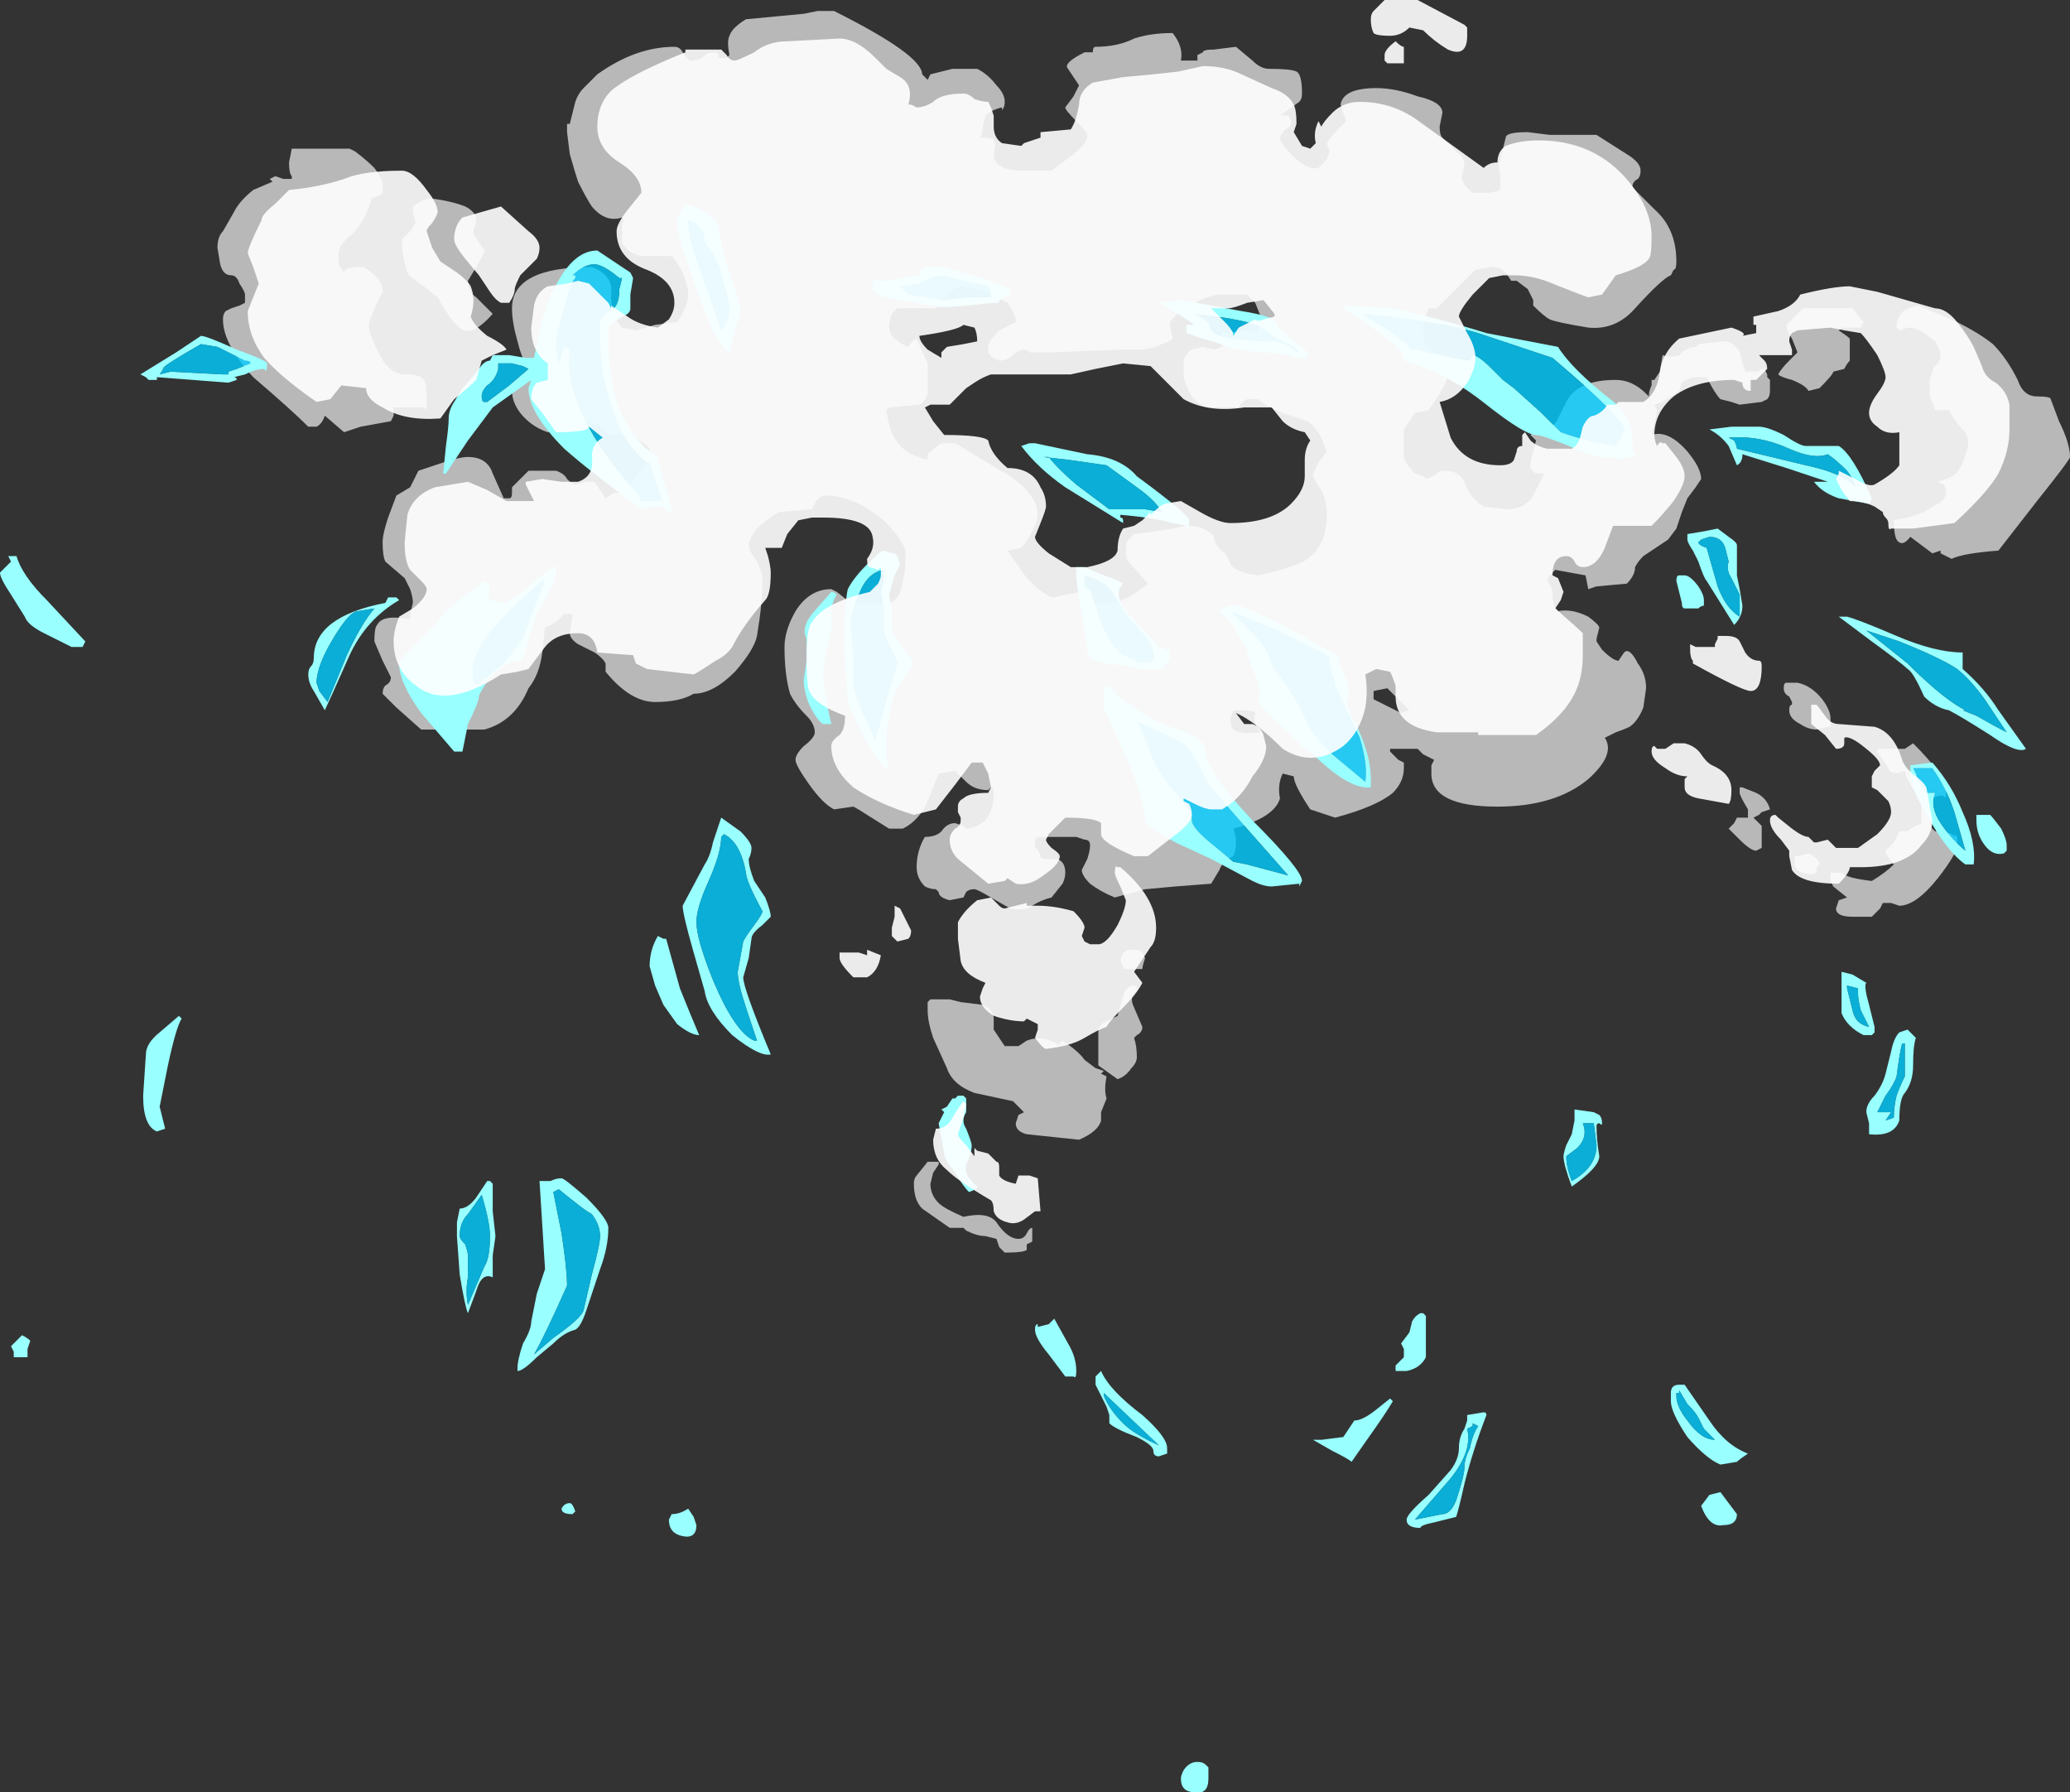 <?xml version="1.0" encoding="UTF-8" standalone="no"?>
<svg xmlns:ffdec="https://www.free-decompiler.com/flash" xmlns:xlink="http://www.w3.org/1999/xlink" ffdec:objectType="shape" height="32.55px" width="37.6px" xmlns="http://www.w3.org/2000/svg">
  <rect width="100%" height="100%" fill="#333333" stroke="none"/>
  <g transform="matrix(1.0, 0.0, 0.0, 1.0, 19.8, 5.95)">
    <path d="M-2.85 15.35 L-2.9 15.55 Q-2.9 15.75 -2.75 15.9 -2.65 16.0 -2.3 16.15 -1.85 16.05 -1.7 16.25 -1.5 16.55 -1.3 16.55 -1.2 16.55 -1.15 16.45 -1.1 16.35 -1.05 16.35 L-1.05 16.6 -1.15 16.65 -1.15 16.75 Q-1.2 16.8 -1.55 16.8 L-1.65 16.7 -1.7 16.55 -1.9 16.5 Q-2.05 16.5 -2.25 16.4 L-2.3 16.35 -2.55 16.35 -3.05 16.0 Q-3.2 15.85 -3.2 15.55 -3.2 15.45 -3.15 15.4 L-2.95 15.15 -2.75 15.15 -2.75 15.2 -2.85 15.35 M-12.25 -1.9 L-12.3 -2.1 -12.3 -2.2 -12.15 -2.3 -12.0 -2.35 Q-11.6 -2.3 -11.35 -2.2 -11.15 -2.1 -11.15 -1.95 -11.15 -1.85 -11.2 -1.8 L-11.2 -1.7 -11.0 -1.4 Q-11.0 -1.35 -11.15 -1.1 L-11.3 -0.85 Q-11.3 -0.65 -11.15 -0.55 L-10.85 -0.25 Q-11.25 0.2 -11.45 0.0 -11.6 -0.1 -11.85 -0.55 L-12.1 -0.75 Q-12.4 -0.95 -12.4 -1.0 -12.5 -1.3 -12.5 -1.6 L-12.35 -1.75 -12.25 -1.9 M-14.85 -2.65 L-14.9 -2.7 -14.8 -2.75 -14.65 -2.7 -14.5 -2.7 -14.5 -2.75 Q-14.55 -2.8 -14.55 -3.0 L-14.5 -3.25 -13.45 -3.25 -13.35 -3.2 Q-13.15 -3.05 -13.0 -2.9 -12.85 -2.7 -12.85 -2.6 L-12.85 -2.45 -12.9 -2.4 -13.05 -2.35 Q-13.15 -1.95 -13.4 -1.7 -13.65 -1.5 -13.65 -1.35 L-13.65 -1.15 -13.55 -1.0 Q-13.55 -1.1 -13.2 -1.1 -12.85 -0.9 -12.85 -0.65 -13.1 -0.15 -13.1 -0.05 -13.1 0.1 -12.95 0.4 -12.75 0.85 -12.45 0.85 -12.15 0.85 -12.1 0.95 -12.05 1.0 -12.05 1.35 -12.05 1.55 -12.1 1.45 L-12.65 1.45 -12.65 1.6 -12.7 1.7 -13.25 1.8 -13.55 1.9 -13.9 1.6 Q-13.95 1.75 -14.05 1.8 L-14.2 1.8 Q-14.5 1.5 -15.2 0.9 -15.75 0.3 -15.75 -0.15 -15.75 -0.25 -15.7 -0.3 L-15.6 -0.35 -15.45 -0.4 -15.35 -0.45 -15.35 -0.6 Q-15.35 -0.65 -15.45 -0.8 -15.5 -0.95 -15.6 -0.95 -15.75 -0.95 -15.8 -1.15 L-15.85 -1.45 Q-15.85 -1.65 -15.75 -1.75 L-15.55 -2.1 Q-15.45 -2.3 -15.2 -2.5 L-14.85 -2.65 M0.1 13.45 L0.25 13.5 0.2 13.55 0.3 13.6 Q0.25 13.85 0.3 14.0 L0.2 14.25 0.2 14.4 Q0.15 14.6 -0.2 14.75 L-1.15 14.65 Q-1.35 14.6 -1.35 14.45 L-1.3 14.3 -1.2 14.25 -1.4 14.05 -2.1 13.9 Q-2.5 13.75 -2.6 13.45 L-2.85 12.9 Q-2.95 12.6 -2.95 12.4 L-2.95 12.25 -2.9 12.2 -2.55 12.2 -2.35 12.25 -1.95 12.3 -1.85 12.35 Q-1.75 12.45 -1.75 12.55 L-1.75 12.75 -1.55 13.05 -1.3 13.05 -1.15 12.95 Q-0.9 12.85 -0.6 13.0 L-0.6 13.05 -0.5 12.95 Q-0.2 13.15 -0.1 13.3 L0.1 13.45 M0.85 12.05 Q0.7 12.15 0.8 12.35 L0.95 12.7 Q0.95 12.8 0.85 12.85 L0.8 12.9 Q0.85 13.05 0.85 13.25 0.85 13.35 0.75 13.45 0.65 13.6 0.5 13.65 L0.15 13.4 Q0.15 13.35 0.15 13.05 L0.15 12.8 Q0.15 12.65 0.3 12.6 L0.5 12.5 0.6 12.15 Q0.65 11.95 0.8 11.95 0.85 11.95 0.85 12.05 M0.8 11.3 Q0.9 11.3 0.95 11.35 L1.0 11.45 Q0.95 11.6 0.95 11.65 L0.6 11.65 0.6 11.6 0.55 11.5 0.6 11.35 0.65 11.35 Q0.6 11.3 0.8 11.3 M5.6 6.75 L5.4 6.55 5.15 6.6 5.15 6.75 5.65 7.0 5.8 6.95 5.6 6.75 M2.6 6.95 L2.55 7.1 Q2.55 7.25 2.6 7.3 2.75 7.4 3.1 7.35 2.95 7.2 3.0 7.0 3.0 6.95 2.75 6.95 L2.6 6.95 M12.8 9.6 L12.85 9.6 13.05 9.55 Q13.25 9.65 13.25 9.75 L13.2 9.8 13.2 9.9 Q13.1 9.95 12.95 9.9 12.8 9.85 12.8 9.75 L12.8 9.6 M12.35 8.75 L12.2 8.8 12.15 8.85 12.05 8.9 12.2 9.05 12.2 9.45 12.1 9.5 Q12.0 9.5 11.8 9.3 L11.6 9.1 11.7 9.0 11.75 8.9 11.95 8.9 Q11.95 8.8 11.95 8.75 11.8 8.5 11.8 8.45 L11.8 8.35 11.85 8.35 12.1 8.45 Q12.3 8.55 12.35 8.75 M14.6 7.65 L14.8 7.65 14.95 7.55 Q15.55 8.15 15.55 8.4 15.55 8.6 15.5 8.5 15.3 8.5 15.3 8.6 15.25 8.65 15.25 8.8 15.25 9.05 15.3 9.1 L15.35 9.15 Q15.55 9.15 15.65 9.2 L15.7 9.25 15.7 9.2 15.75 9.25 15.75 9.4 Q15.75 9.55 15.4 10.0 15.0 10.5 14.7 10.5 L14.55 10.45 14.4 10.45 14.35 10.55 14.2 10.7 13.85 10.7 Q13.55 10.7 13.55 10.55 L13.6 10.4 13.75 10.35 13.5 10.15 13.45 10.05 13.45 9.9 13.65 9.9 Q13.75 10.0 14.2 10.05 14.45 9.9 14.6 9.75 L14.45 9.55 14.45 9.5 14.6 9.35 14.7 9.15 14.85 9.15 14.9 9.1 15.1 9.0 15.1 8.6 14.9 8.3 Q14.8 8.1 14.8 8.05 14.55 8.15 14.5 8.0 L14.3 7.7 14.3 7.65 14.6 7.65 M12.85 6.45 Q13.1 6.5 13.3 6.75 13.45 6.95 13.45 7.1 L13.45 7.25 13.4 7.25 13.2 7.3 Q13.05 7.3 12.9 7.2 12.7 7.1 12.7 6.95 12.7 6.85 12.75 6.85 L12.75 6.8 12.7 6.7 Q12.6 6.65 12.6 6.55 12.6 6.45 12.65 6.45 L12.85 6.45 M12.95 -0.35 L13.85 -0.35 14.05 -0.1 14.0 0.0 13.65 0.0 13.6 0.05 Q13.75 0.15 13.8 0.2 L13.8 0.6 Q13.75 0.65 13.7 0.75 L13.5 0.8 Q13.5 0.85 13.25 1.1 L13.05 1.15 Q13.0 1.05 12.75 0.95 12.55 0.9 12.5 0.85 12.55 0.75 12.7 0.6 L12.85 0.45 12.75 0.2 Q12.65 0.05 12.65 -0.05 L12.95 -0.35 M15.05 -0.4 L15.75 -0.1 Q16.15 0.1 16.4 0.3 16.65 0.55 16.85 0.95 16.95 1.25 17.2 1.25 17.45 1.25 17.45 1.3 L17.6 1.7 Q17.8 2.1 17.8 2.35 17.8 2.4 17.2 3.15 L16.5 4.05 Q15.85 4.1 15.65 4.2 L15.45 4.1 15.45 4.05 15.3 4.1 14.9 3.8 Q14.75 4.0 14.65 3.85 14.6 3.75 14.6 3.5 L14.85 3.45 15.15 3.35 15.4 3.2 Q15.55 3.1 15.55 3.0 15.55 2.9 15.5 2.85 L15.4 2.8 15.55 2.75 Q15.75 2.7 15.85 2.45 15.95 2.2 15.95 2.1 15.95 1.95 15.85 1.85 15.7 1.7 15.6 1.5 L15.35 1.5 15.3 1.35 Q15.25 1.3 15.25 1.15 L15.25 0.95 15.3 0.8 Q15.3 0.75 15.35 0.7 15.45 0.6 15.45 0.5 15.45 0.4 15.35 0.25 L15.15 0.1 Q15.0 0.0 14.85 0.0 L14.7 0.05 14.65 0.0 Q14.65 -0.15 14.7 -0.2 14.75 -0.35 15.05 -0.4 M2.0 -0.5 L1.65 -0.3 Q1.45 -0.15 1.45 -0.05 L1.5 0.2 Q1.45 0.25 1.3 0.3 L1.2 0.35 0.95 0.4 0.55 0.4 -0.7 0.45 -1.1 0.45 Q-1.15 0.4 -1.2 0.4 -1.3 0.4 -1.4 0.5 -1.5 0.6 -1.65 0.6 -1.8 0.55 -1.85 0.45 L-1.85 0.35 Q-1.85 0.25 -1.65 0.05 L-1.35 -0.1 Q-1.35 -0.25 -1.5 -0.45 L-1.9 -0.65 -2.3 -0.75 Q-2.45 -0.75 -2.65 -0.55 L-2.8 -0.35 -3.5 -0.35 -3.6 -0.25 Q-3.65 -0.1 -3.65 0.0 -3.65 0.05 -3.6 0.15 -3.45 0.3 -3.3 0.35 -3.25 0.25 -3.15 0.2 L-2.95 0.65 Q-2.95 0.75 -2.95 0.95 L-2.95 1.2 Q-3.0 1.35 -3.1 1.4 L-3.65 1.45 -3.7 1.5 Q-3.65 1.85 -3.55 2.0 -3.4 2.3 -2.95 2.4 L-2.95 2.3 -2.9 2.25 -2.7 2.1 -2.45 2.1 -1.45 2.7 Q-0.95 3.05 -0.95 3.4 -0.95 3.5 -1.05 3.7 -1.15 3.9 -1.25 4.0 L-1.5 4.05 -1.15 4.55 Q-0.8 4.9 -0.65 4.9 L-0.45 4.85 -0.15 4.8 Q0.05 5.1 0.4 5.0 0.7 4.95 1.05 4.65 L0.7 4.25 Q0.65 4.2 0.65 4.05 0.65 3.9 0.7 3.85 L0.8 3.75 1.2 3.7 1.5 3.65 Q1.7 3.6 1.8 3.6 1.95 3.6 2.05 3.65 2.25 3.75 2.25 3.8 2.25 3.95 2.45 4.1 2.5 4.15 2.55 4.3 2.65 4.45 3.05 4.5 3.75 4.35 3.95 4.2 4.3 3.95 4.3 3.4 4.3 3.15 4.2 2.95 4.05 2.75 4.05 2.65 L4.15 2.45 4.3 2.25 4.2 2.0 Q4.1 1.8 3.95 1.7 L3.5 1.55 Q3.15 1.4 3.05 1.3 L2.85 1.3 Q2.75 1.35 2.7 1.45 L2.2 1.45 Q2.0 1.45 1.85 1.25 1.7 1.0 1.7 0.85 L1.7 0.6 Q1.75 0.45 1.85 0.4 L2.05 0.35 2.25 0.4 2.4 0.35 2.4 0.1 2.85 0.05 3.05 0.1 3.05 0.0 3.1 -0.2 3.0 -0.45 2.85 -0.6 2.35 -0.6 Q2.25 -0.6 2.0 -0.5 M3.65 -3.7 Q3.65 -3.65 3.55 -3.6 3.45 -3.5 3.45 -3.45 3.45 -3.35 3.65 -3.15 3.95 -2.85 4.15 -2.9 L4.3 -3.05 4.35 -3.2 4.3 -3.35 Q4.35 -3.45 4.65 -3.75 L4.55 -4.05 Q4.6 -4.35 5.2 -4.35 5.55 -4.35 5.95 -4.2 6.4 -4.1 6.4 -3.9 L6.35 -3.65 Q6.35 -3.5 6.4 -3.45 L6.65 -3.2 Q6.8 -3.1 6.8 -2.95 L6.75 -2.75 Q6.75 -2.6 6.95 -2.45 L7.25 -2.45 Q7.3 -2.45 7.45 -2.5 L7.45 -2.8 Q7.4 -2.95 7.45 -3.05 L7.55 -3.45 Q7.55 -3.55 7.95 -3.55 L8.35 -3.5 9.2 -3.5 9.75 -3.15 Q10.0 -3.0 10.0 -2.85 10.0 -2.75 9.95 -2.7 9.85 -2.65 9.85 -2.55 L10.25 -2.15 Q10.65 -1.8 10.65 -1.2 10.65 -1.05 10.6 -1.05 L10.55 -0.95 Q10.4 -0.9 9.9 -0.35 9.55 0.05 9.05 0.0 8.45 -0.1 8.35 -0.15 8.25 -0.2 8.05 -0.4 L8.05 -0.5 7.95 -0.7 7.75 -0.85 7.65 -0.85 7.55 -1.0 Q7.45 -1.1 7.3 -1.1 L7.0 -1.05 6.3 -0.35 6.15 -0.35 Q6.05 -0.15 6.05 0.2 6.05 0.3 6.3 0.5 6.5 0.7 6.5 0.85 6.5 0.95 6.35 1.2 L6.15 1.5 5.9 1.55 5.7 1.85 Q5.7 1.9 5.7 2.15 L5.7 2.35 Q5.75 2.5 5.9 2.65 6.1 2.7 6.1 2.75 6.25 2.7 6.3 2.65 6.35 2.6 6.45 2.6 6.7 2.6 6.8 2.8 6.9 3.1 7.15 3.25 L7.55 3.3 Q7.9 3.3 8.05 3.05 L8.25 2.65 8.1 2.65 Q8.0 2.6 8.0 2.5 8.0 2.4 8.05 2.25 L8.1 2.05 8.0 1.95 Q8.05 1.9 8.2 1.85 8.45 1.8 8.5 1.65 L8.65 1.35 Q8.85 0.95 9.55 0.95 9.85 0.95 10.1 1.2 L10.15 1.25 Q10.15 1.15 10.2 1.05 L10.2 0.95 10.25 0.95 10.35 0.8 10.4 0.5 Q10.55 0.55 10.7 0.5 10.85 0.35 11.0 0.35 L11.05 0.3 11.5 0.25 Q11.7 0.25 11.8 0.45 L11.9 0.8 12.15 0.8 Q12.15 0.75 12.25 0.75 L12.3 0.85 12.3 0.9 12.35 0.95 12.35 1.15 Q12.35 1.25 12.3 1.3 L12.2 1.35 11.8 1.4 11.65 1.35 11.45 1.3 Q11.35 1.2 11.2 0.9 L10.95 0.9 Q10.8 0.95 10.75 1.0 L10.7 1.15 10.4 1.35 10.25 1.4 10.3 1.5 10.25 1.75 10.2 1.95 Q10.5 1.85 10.85 2.25 11.1 2.55 11.1 2.75 L11.0 2.9 10.85 3.1 10.75 3.35 10.65 3.65 10.5 3.85 10.05 4.15 Q9.95 4.25 9.9 4.35 9.9 4.5 9.75 4.65 L9.2 4.7 9.05 4.75 9.0 4.5 8.45 4.4 8.35 4.5 8.3 4.6 Q8.4 4.7 8.4 4.85 8.4 5.05 8.5 5.15 8.75 5.1 9.05 5.25 9.25 5.4 9.25 5.45 L9.2 5.65 9.2 5.7 9.3 5.85 Q9.5 6.05 9.6 6.05 L9.7 5.9 Q9.8 5.8 9.95 6.1 10.1 6.3 10.1 6.55 L10.05 6.9 Q9.95 7.15 9.8 7.25 9.7 7.3 9.55 7.35 L9.35 7.45 Q9.55 7.75 9.05 8.2 8.45 8.7 7.4 8.7 6.2 8.7 6.2 8.1 L6.2 7.95 6.25 7.85 6.05 7.75 5.95 7.65 5.45 7.65 5.45 7.7 5.6 7.85 5.7 7.9 5.7 8.0 Q5.7 8.25 5.5 8.45 5.2 8.7 4.45 8.9 L4.0 8.75 Q3.7 8.3 3.7 8.15 L3.5 8.1 Q3.4 8.3 3.45 8.55 3.35 8.9 2.6 9.1 2.65 9.2 2.65 9.35 2.65 9.5 2.6 9.6 2.4 9.7 2.35 9.85 L2.2 10.1 1.55 10.15 1.0 10.2 0.45 10.35 Q0.2 10.25 0.0 10.1 -0.15 9.95 -0.15 9.85 L-0.05 9.65 Q0.0 9.5 0.0 9.4 0.0 9.3 -0.1 9.3 L-0.25 9.25 -0.95 9.25 -1.0 9.3 -1.0 9.45 Q-0.95 9.45 -0.9 9.6 -0.9 9.65 -0.8 9.65 L-0.6 9.65 Q-0.45 9.7 -0.45 9.9 -0.45 10.0 -0.5 10.1 L-0.7 10.35 Q-0.9 10.4 -1.05 10.5 -1.15 10.6 -1.45 10.55 L-1.8 10.35 Q-2.05 10.2 -2.1 10.2 -2.2 10.2 -2.25 10.25 L-2.3 10.35 -2.55 10.4 Q-2.75 10.35 -2.75 10.25 L-2.8 10.2 Q-2.9 10.2 -3.0 10.15 -3.15 10.0 -3.15 9.8 -3.15 9.5 -3.0 9.25 -2.8 9.25 -2.7 9.15 -2.6 9.0 -2.45 9.0 L-2.3 9.05 -2.25 9.1 Q-1.75 9.05 -1.75 8.45 -1.75 8.35 -1.8 8.35 L-1.85 8.4 Q-2.1 8.4 -2.25 8.25 L-2.45 8.05 -2.75 8.1 -2.95 8.6 Q-3.1 8.95 -3.4 9.1 L-3.65 9.1 -4.05 8.85 Q-4.2 8.75 -4.3 8.7 L-4.65 8.75 Q-4.85 8.65 -5.1 8.3 -5.35 7.95 -5.35 7.85 -5.35 7.75 -5.2 7.6 -5.0 7.45 -5.0 7.35 -5.0 7.2 -5.15 7.05 -5.35 6.85 -5.45 6.65 -5.55 6.3 -5.55 5.8 -5.55 5.5 -5.35 5.15 -5.1 4.75 -4.7 4.75 L-4.6 4.8 -4.35 5.0 -3.65 5.0 Q-3.45 4.95 -3.4 4.6 -3.35 4.4 -3.35 4.1 -3.35 3.9 -3.75 3.5 -4.3 3.05 -4.8 3.05 -4.95 3.05 -5.05 3.3 L-5.65 3.35 Q-5.9 3.5 -6.05 3.65 -6.2 3.85 -6.2 3.95 -6.2 4.05 -6.05 4.25 -5.95 4.45 -5.95 4.6 -5.95 5.0 -6.05 5.6 -6.1 5.85 -6.45 6.25 -6.85 6.65 -7.2 6.65 -7.45 6.8 -7.9 6.8 -8.35 6.8 -8.8 6.25 L-8.8 6.1 Q-8.85 6.0 -9.0 5.9 L-9.3 5.75 Q-9.45 5.65 -9.45 5.55 L-9.4 5.2 -9.55 5.2 -9.7 5.35 -9.9 5.45 -9.95 5.9 Q-10.0 6.3 -10.2 6.55 -10.45 7.15 -11.0 7.3 L-12.15 7.3 -12.6 6.9 -12.85 6.65 Q-12.85 6.55 -12.8 6.5 -12.7 6.45 -12.7 6.35 L-12.85 6.05 -13.0 5.7 Q-13.0 5.45 -12.95 5.4 -12.85 5.2 -12.35 5.3 L-12.35 5.2 -12.3 5.0 Q-12.3 4.9 -12.35 4.75 L-12.45 4.55 -12.8 4.25 Q-12.85 4.15 -12.85 3.9 -12.85 3.75 -12.75 3.45 L-12.6 3.05 -12.35 2.9 -12.2 2.6 -11.75 2.45 Q-11.45 2.35 -11.3 2.35 -10.95 2.35 -10.85 2.65 L-10.65 3.1 -10.55 3.1 Q-10.5 3.1 -10.5 3.0 L-10.5 2.9 Q-10.4 2.8 -10.2 2.6 L-9.7 2.6 Q-9.55 2.65 -9.5 2.75 -9.4 2.85 -9.35 2.85 L-9.15 2.8 -9.0 2.8 -8.8 3.1 -8.65 3.0 -8.5 3.0 -8.2 2.65 Q-8.0 2.4 -8.0 2.25 -8.0 2.15 -8.2 2.05 -8.4 1.9 -8.75 1.95 -8.9 1.7 -9.2 1.7 L-9.45 1.8 -9.85 1.9 Q-10.15 1.8 -10.35 1.55 -10.5 1.35 -10.5 1.15 -10.5 1.05 -10.45 1.0 L-10.35 0.9 -10.15 0.85 -10.15 0.8 Q-10.3 0.65 -10.4 0.25 -10.5 -0.1 -10.5 -0.35 -10.5 -1.1 -9.05 -1.1 -8.65 -0.95 -8.7 -0.6 -8.7 -0.2 -8.5 0.0 L-8.25 0.05 -7.9 -0.05 -7.5 -0.1 Q-7.3 -0.4 -7.3 -0.6 -7.3 -0.75 -7.4 -1.0 -7.5 -1.2 -7.6 -1.3 L-8.15 -1.3 Q-8.4 -1.35 -8.5 -1.55 L-8.5 -1.9 Q-8.45 -1.95 -8.5 -2.0 -8.8 -1.9 -9.05 -2.2 -9.15 -2.35 -9.3 -2.65 -9.35 -2.8 -9.45 -3.15 L-9.5 -3.55 Q-9.5 -3.75 -9.5 -3.7 L-9.45 -3.7 -9.35 -4.1 Q-9.3 -4.25 -9.2 -4.35 L-8.95 -4.6 Q-8.25 -5.1 -7.55 -5.1 -7.45 -5.1 -7.4 -5.0 -7.3 -4.85 -7.25 -4.85 -7.15 -4.85 -7.05 -4.9 -6.95 -5.0 -6.85 -5.0 -6.75 -5.0 -6.75 -4.95 L-6.75 -4.9 -6.6 -4.9 -6.55 -4.95 Q-6.6 -5.2 -6.55 -5.3 -6.5 -5.45 -6.25 -5.6 L-5.2 -5.7 -4.95 -5.75 -4.65 -5.75 Q-3.05 -4.95 -3.05 -4.6 L-2.95 -4.5 -2.9 -4.6 -2.5 -4.7 -2.05 -4.7 Q-1.85 -4.6 -1.7 -4.4 -1.55 -4.25 -1.55 -4.1 -1.55 -4.0 -1.6 -3.95 L-1.6 -4.0 Q-1.8 -3.95 -1.9 -3.85 L-1.95 -3.65 Q-1.95 -3.5 -2.0 -3.45 -1.75 -3.45 -1.75 -3.4 -1.7 -3.35 -1.75 -3.15 -1.75 -2.85 -1.2 -2.85 L-0.7 -2.85 -0.3 -3.15 Q-0.05 -3.35 -0.05 -3.5 -0.05 -3.55 -0.25 -3.75 -0.45 -3.95 -0.45 -4.0 L-0.3 -4.2 -0.2 -4.4 -0.4 -4.7 Q-0.5 -4.8 -0.1 -5.0 L0.05 -5.0 Q0.05 -5.1 0.1 -5.1 0.5 -5.1 0.8 -5.25 1.1 -5.35 1.5 -5.35 1.7 -5.1 1.65 -4.85 L1.95 -4.85 1.95 -4.95 2.05 -5.0 Q2.05 -5.05 2.25 -5.05 L2.65 -5.1 2.95 -4.85 Q3.1 -4.7 3.25 -4.7 3.65 -4.7 3.75 -4.65 3.85 -4.6 3.85 -4.25 3.85 -4.15 3.8 -4.1 L3.45 -3.85 3.6 -3.85 Q3.65 -3.8 3.65 -3.7" fill="#ffffff" fill-opacity="0.651" fill-rule="evenodd" stroke="none"/>
    <path d="M1.85 -0.25 L1.9 -0.25 2.15 -0.1 2.2 0.05 Q2.35 0.25 3.4 0.25 L3.65 0.35 3.75 0.45 3.8 0.45 3.7 0.35 Q3.5 0.25 3.4 0.2 L3.2 0.05 Q2.95 -0.15 1.85 -0.25 M1.65 -0.5 L2.75 -0.3 Q3.4 -0.2 3.4 -0.05 3.4 0.0 3.65 0.2 L3.95 0.45 Q3.95 0.6 3.9 0.55 L3.75 0.55 Q3.55 0.45 3.1 0.45 2.65 0.4 2.5 0.35 2.4 0.3 2.05 0.2 L1.75 0.1 1.75 -0.05 1.9 -0.05 1.6 -0.25 1.25 -0.45 1.65 -0.5 M4.95 -0.25 L5.0 -0.2 Q5.2 -0.1 5.5 0.1 L5.85 0.4 5.95 0.4 6.1 0.45 6.4 0.5 6.6 0.55 6.9 0.6 6.95 0.5 Q7.05 0.5 7.3 0.75 L7.5 0.95 7.7 1.1 8.2 1.55 8.55 1.9 Q8.95 2.05 9.55 2.15 L9.65 2.0 9.7 1.85 Q9.7 1.65 8.4 0.55 L7.2 0.15 Q6.5 -0.1 4.95 -0.25 M12.6 1.95 Q12.9 2.15 13.0 2.15 L13.6 2.15 Q13.85 2.3 14.2 3.1 L14.15 3.2 13.6 3.1 Q13.3 3.0 13.15 2.8 L13.4 2.8 12.65 2.55 11.85 2.3 Q11.85 2.45 11.75 2.5 L11.6 2.15 Q11.45 1.95 11.25 1.85 L11.65 1.8 12.15 1.8 Q12.3 1.8 12.6 1.95 M4.7 -0.4 L5.5 -0.35 Q6.4 -0.15 7.2 0.1 L8.5 0.35 Q8.75 0.75 9.45 1.3 9.85 1.6 9.85 2.05 L9.85 2.2 9.9 2.3 Q9.9 2.35 9.8 2.35 L9.6 2.4 9.6 2.35 Q9.2 2.4 8.7 2.15 8.2 1.95 8.1 1.95 7.9 1.95 7.2 1.4 6.45 0.8 5.7 0.6 5.75 0.45 5.2 0.05 L4.6 -0.35 Q4.6 -0.4 4.7 -0.4 M11.7 2.05 Q11.75 2.15 11.75 2.2 L13.0 2.5 Q13.7 2.65 13.9 2.9 13.9 2.8 13.75 2.6 13.55 2.4 13.4 2.3 13.15 2.4 12.7 2.2 12.15 1.95 11.6 2.0 L11.7 2.05 M13.6 5.25 L13.75 5.25 Q13.95 5.3 14.65 5.6 15.35 5.9 15.85 5.9 L15.85 6.2 Q16.25 6.55 16.5 6.95 L17.0 7.65 Q16.85 7.75 16.35 7.4 15.8 7.05 15.6 6.95 15.35 6.9 15.15 6.7 14.95 6.25 14.85 6.2 14.75 6.1 14.2 5.7 L13.6 5.25 M11.65 4.55 Q11.55 4.4 11.6 4.25 L11.55 4.05 Q11.5 3.8 11.25 3.8 L11.1 3.85 11.05 3.9 Q11.05 3.95 11.2 4.0 L11.4 4.7 Q11.55 5.1 11.8 5.25 L11.8 4.85 11.65 4.55 M11.75 4.2 L11.75 4.5 11.8 4.75 11.85 5.05 Q11.85 5.25 11.7 5.4 L11.2 4.6 Q11.15 4.55 11.05 4.25 L10.95 4.05 Q10.85 3.9 10.85 3.85 L10.85 3.75 11.15 3.7 11.4 3.65 11.6 3.8 Q11.75 3.9 11.75 3.95 L11.75 4.2 M15.75 6.2 Q15.45 6.0 14.7 5.7 L14.1 5.5 14.85 6.1 Q15.5 6.75 15.9 6.95 L15.85 6.95 16.1 7.05 Q16.45 7.25 16.65 7.35 L16.25 6.75 Q16.0 6.4 15.75 6.2 M14.9 8.1 L14.9 7.95 15.3 7.9 Q15.65 8.3 15.85 8.8 16.1 9.35 16.05 9.75 L15.9 9.75 Q15.55 9.5 15.2 8.85 14.9 8.35 14.9 8.1 M16.15 8.85 L16.35 8.85 Q16.4 8.9 16.55 9.1 16.65 9.3 16.65 9.4 L16.65 9.5 16.6 9.55 Q16.4 9.6 16.25 9.4 16.1 9.2 16.1 8.95 L16.1 8.85 16.15 8.85 M15.05 8.25 L15.2 8.45 15.35 8.45 Q15.25 8.7 15.45 9.0 15.65 9.3 15.9 9.5 L15.7 8.8 Q15.55 8.35 15.3 8.0 L14.95 8.0 15.0 8.1 15.05 8.25 M14.1 11.9 Q14.05 11.95 14.15 12.3 L14.25 12.7 14.25 12.8 14.2 12.85 14.05 12.85 Q13.75 12.7 13.65 12.45 13.65 12.3 13.65 11.95 L13.65 11.7 13.85 11.75 14.1 11.9 M14.8 13.0 L14.75 13.0 Q14.7 13.2 14.65 13.6 14.6 13.75 14.45 13.95 L14.3 14.25 14.55 14.25 14.45 14.4 14.6 14.35 Q14.6 14.15 14.65 13.95 14.7 13.8 14.8 13.6 L14.8 13.0 M13.75 11.95 L13.75 12.0 13.85 12.4 Q13.9 12.65 14.15 12.7 L14.0 12.4 Q13.95 12.2 13.95 12.1 L13.95 12.0 13.75 11.95 M0.55 3.4 L0.55 3.45 Q0.6 3.45 0.6 3.5 L0.6 3.55 -0.45 2.9 Q-0.95 2.55 -1.25 2.15 L-1.1 2.1 -1.0 2.1 -0.05 2.3 Q0.55 2.35 0.85 2.7 1.8 3.4 1.8 3.5 1.8 3.7 1.75 3.6 L1.5 3.55 Q1.15 3.45 0.55 3.4 M10.75 5.0 L10.65 4.6 Q10.65 4.5 10.7 4.5 L10.8 4.5 Q10.9 4.5 11.05 4.7 11.15 4.85 11.15 4.95 L11.15 5.05 Q11.1 5.05 11.05 5.1 L10.8 5.1 Q10.75 5.1 10.75 5.0 M14.55 13.15 Q14.6 12.9 14.7 12.8 L14.85 12.75 15.0 12.9 Q14.95 13.05 14.95 13.4 14.95 13.7 14.8 13.9 14.7 14.0 14.7 14.4 14.6 14.7 14.15 14.65 L14.15 14.45 14.1 14.25 Q14.1 14.1 14.25 13.95 14.4 13.75 14.45 13.55 L14.55 13.15 M2.55 5.15 L3.0 5.6 Q3.25 5.85 3.3 6.15 3.75 6.7 3.95 7.2 4.05 7.4 4.4 7.75 L5.0 8.25 Q5.05 7.95 4.9 7.45 L4.5 6.6 4.45 6.5 4.45 6.45 Q4.35 6.15 4.35 6.05 L4.35 6.0 Q4.25 5.9 4.0 5.8 L3.3 5.45 Q2.8 5.25 2.55 5.15 M0.35 3.3 L1.0 3.3 1.3 3.35 Q1.2 3.15 0.85 2.9 L0.3 2.5 -0.4 2.4 -0.85 2.35 -0.75 2.35 Q-0.6 2.55 -0.25 2.85 L0.35 3.3 M0.6 4.65 Q0.4 4.85 0.7 5.2 L1.25 5.8 1.4 5.85 1.45 5.85 1.45 5.95 Q1.45 6.05 1.4 6.1 L1.3 6.2 0.85 6.2 Q0.8 6.15 0.3 6.1 -0.05 6.05 -0.05 5.85 -0.05 5.7 -0.15 5.2 -0.25 4.65 -0.25 4.5 L-0.25 4.35 -0.1 4.35 0.25 4.5 Q0.55 4.6 0.6 4.65 M2.35 5.15 L2.4 5.1 2.55 5.05 2.7 5.05 Q3.3 5.25 4.55 6.0 L4.5 6.05 4.65 6.4 Q4.75 6.65 4.65 6.8 L4.75 7.05 Q5.1 7.7 5.1 8.2 L5.1 8.35 Q4.7 8.4 4.0 7.7 3.95 7.7 3.85 7.6 L3.6 7.35 Q3.05 6.85 3.05 6.75 L3.1 6.65 3.0 6.3 Q2.85 5.95 2.85 5.85 L2.6 5.4 2.35 5.15 M0.65 5.2 L0.4 4.8 Q0.25 4.6 -0.1 4.5 L-0.1 4.7 0.0 4.75 0.2 5.35 Q0.35 5.75 0.6 5.95 0.75 6.0 0.9 6.1 L1.2 6.05 1.15 6.05 Q1.2 5.85 1.0 5.6 L0.65 5.2 M0.25 6.9 L0.25 6.55 0.35 6.5 Q0.5 6.7 0.7 6.85 L0.75 6.85 0.8 6.9 Q1.05 7.1 1.45 7.25 2.1 7.45 2.1 7.7 2.1 8.05 2.95 8.95 3.85 9.85 3.85 10.05 L3.8 10.15 3.8 10.1 3.3 10.15 Q3.15 10.15 2.95 10.05 L2.2 9.65 1.55 9.35 Q1.0 9.05 1.0 8.95 1.0 8.6 0.7 7.9 L0.25 6.9 M1.95 7.9 Q1.8 7.6 1.6 7.5 L0.85 7.15 0.95 7.35 1.15 7.85 Q1.25 8.1 1.55 8.45 1.85 8.75 1.85 8.95 1.85 9.1 2.3 9.45 L2.6 9.7 2.85 9.75 3.6 9.95 2.85 9.1 2.15 8.3 1.95 7.9 M9.15 14.25 L9.25 14.3 Q9.3 14.35 9.3 14.45 9.3 14.5 9.25 14.45 9.2 14.45 9.2 14.5 9.2 14.75 9.25 15.05 9.25 15.25 8.75 15.6 8.6 15.2 8.6 15.05 8.6 15.0 8.65 14.85 L8.75 14.65 8.8 14.4 Q8.8 14.3 8.8 14.2 L9.15 14.25 M9.15 14.45 L8.95 14.45 Q9.05 14.7 8.85 14.9 L8.65 15.05 Q8.65 15.25 8.75 15.5 9.2 15.25 9.2 14.85 L9.15 14.45 M7.15 19.7 Q7.2 19.7 7.2 19.75 6.95 20.4 6.8 21.0 6.7 21.45 6.65 21.6 L6.25 21.7 Q6.0 21.75 6.0 21.8 5.75 21.8 5.75 21.65 5.75 21.55 6.15 21.2 L6.55 20.75 Q6.7 20.55 6.7 20.35 6.7 20.15 6.8 20.0 L6.85 19.85 6.85 19.75 7.15 19.7 M5.8 18.25 L5.85 18.05 Q5.9 17.95 6.0 17.9 L6.05 17.9 6.1 17.95 6.1 18.7 Q6.0 18.9 5.75 18.95 L5.55 18.95 5.55 18.85 5.7 18.7 5.7 18.55 5.65 18.45 5.8 18.25 M7.05 19.95 L6.95 19.9 6.95 19.95 6.85 20.0 Q6.95 20.4 6.55 20.9 L5.9 21.65 6.4 21.55 Q6.55 21.55 6.65 21.3 6.8 20.85 6.8 20.7 6.8 20.55 6.9 20.35 6.95 20.1 7.05 19.95 M10.7 19.2 L10.8 19.2 11.25 19.85 Q11.55 20.3 11.95 20.45 11.8 20.55 11.75 20.6 L11.45 20.65 Q11.2 20.55 10.85 20.15 10.55 19.7 10.55 19.5 L10.55 19.35 Q10.55 19.2 10.7 19.2 M10.65 19.35 L10.65 19.4 Q10.65 19.6 10.85 19.85 11.1 20.2 11.35 20.2 L11.15 20.0 11.05 19.8 Q11.0 19.7 10.85 19.55 L10.7 19.3 10.7 19.35 10.65 19.35 M11.25 21.2 L11.45 21.15 11.75 21.55 Q11.75 21.75 11.5 21.75 11.25 21.8 11.1 21.4 L11.25 21.2 M0.25 19.35 L0.25 19.4 Q0.35 19.65 0.6 19.9 0.8 20.1 1.25 20.3 L0.25 19.35 M-9.95 -0.15 Q-9.55 -1.4 -8.95 -1.4 L-8.35 -1.0 -8.3 -0.9 -8.35 -0.6 -8.35 -0.35 Q-8.35 -0.25 -8.5 -0.2 L-8.65 -0.1 Q-8.75 -0.05 -8.75 0.05 L-8.75 0.2 Q-8.75 0.85 -8.6 1.35 -8.35 2.05 -7.85 2.35 L-7.85 2.4 -7.6 3.3 -7.6 3.4 -7.7 3.3 Q-7.75 3.25 -7.85 3.25 -8.0 3.25 -8.15 3.3 -9.1 2.6 -9.55 2.2 -10.2 1.55 -10.2 1.1 L-10.15 0.95 -10.85 1.45 -11.3 2.05 -11.7 2.65 -11.75 2.65 -11.7 2.15 Q-11.65 1.8 -11.65 1.65 -11.65 1.5 -11.55 1.35 L-11.4 1.1 Q-11.25 0.95 -11.1 0.75 -11.0 0.6 -10.9 0.6 L-10.85 0.5 -10.55 0.5 -10.25 0.55 -10.1 0.55 -9.95 -0.15 M1.7 26.2 Q1.8 26.05 1.95 26.05 2.05 26.05 2.1 26.1 L2.15 26.15 2.15 26.35 Q2.15 26.65 1.9 26.6 1.65 26.6 1.65 26.35 1.65 26.3 1.7 26.2 M4.05 20.2 L4.2 20.2 4.6 20.15 4.8 19.85 Q4.95 19.85 5.2 19.65 L5.45 19.45 5.5 19.5 Q5.35 19.75 5.1 20.1 L4.75 20.6 Q4.7 20.55 4.4 20.4 L4.05 20.2 M0.1 19.05 L0.2 18.95 Q0.35 19.3 0.95 19.75 1.4 20.15 1.4 20.35 L1.4 20.45 1.25 20.5 Q1.15 20.5 1.15 20.4 1.15 20.3 0.85 20.15 0.45 20.0 0.35 19.9 L0.35 19.75 0.3 19.6 0.1 19.2 Q0.1 19.1 0.1 19.05 M-7.3 -1.95 Q-7.3 -1.6 -7.05 -0.95 L-6.7 0.05 Q-6.55 -0.1 -6.55 -0.35 -6.55 -0.5 -6.65 -0.8 L-6.75 -1.15 -6.85 -1.35 -7.0 -1.55 Q-7.0 -1.7 -7.05 -1.75 -7.1 -1.9 -7.3 -1.95 M-9.35 -0.9 Q-9.45 -0.8 -9.55 -0.35 -9.7 0.1 -9.7 0.35 L-9.65 0.65 -9.55 0.35 -9.45 0.4 Q-9.6 1.5 -8.15 3.1 L-8.2 3.1 -8.15 3.15 -7.75 3.15 -7.75 3.2 -8.0 2.45 -8.05 2.45 Q-8.5 2.1 -8.7 1.4 -8.9 0.85 -8.9 0.2 L-8.9 -0.1 Q-8.9 -0.2 -8.65 -0.35 -8.55 -0.45 -8.55 -0.7 L-8.5 -0.9 -8.55 -0.9 Q-8.85 -1.15 -9.0 -1.15 -9.2 -1.15 -9.4 -0.95 L-9.35 -0.95 -9.35 -0.9 M-3.1 -1.0 L-3.0 -1.1 -2.7 -1.1 -1.95 -0.9 Q-1.55 -0.75 -1.45 -0.7 L-1.45 -0.6 Q-1.7 -0.5 -1.65 -0.45 L-1.75 -0.45 -2.25 -0.4 Q-2.7 -0.35 -2.9 -0.4 L-3.7 -0.55 Q-3.95 -0.6 -3.95 -0.75 -3.95 -0.95 -3.9 -0.85 L-3.6 -0.85 -3.45 -0.9 -3.1 -0.95 -3.1 -1.0 M-7.5 -1.95 Q-7.45 -2.1 -7.35 -2.25 -6.85 -2.1 -6.75 -1.85 -6.7 -1.5 -6.65 -1.3 L-6.5 -0.85 Q-6.35 -0.4 -6.35 -0.3 L-6.45 0.05 -6.55 0.45 Q-6.75 0.3 -6.9 -0.05 L-7.15 -0.7 -7.35 -1.3 Q-7.5 -1.7 -7.5 -1.95 M-3.1 -0.8 L-3.45 -0.75 -3.3 -0.6 -2.65 -0.5 -2.25 -0.55 -1.8 -0.55 Q-1.8 -0.75 -1.85 -0.75 L-2.7 -0.95 Q-2.95 -0.9 -3.1 -0.8 M-3.6 4.1 L-3.55 4.1 -3.5 4.15 -3.45 4.3 -3.55 4.5 -3.65 4.85 -3.6 5.15 -3.6 5.45 Q-3.6 5.55 -3.45 5.75 -3.25 6.0 -3.2 6.1 -3.45 6.4 -3.6 6.8 -3.7 7.25 -3.7 7.55 L-3.7 7.8 Q-3.65 7.95 -3.7 8.0 -3.95 7.85 -4.4 6.8 L-4.45 6.0 -4.45 5.45 Q-4.45 4.95 -4.4 4.75 -4.3 4.55 -4.05 4.3 -3.8 4.05 -3.75 4.05 L-3.6 4.1 M-3.8 4.8 L-3.75 4.6 -3.75 4.4 Q-4.05 4.45 -4.2 4.85 -4.35 5.15 -4.35 5.45 L-4.3 5.9 -4.3 6.45 Q-4.3 6.6 -4.15 6.95 L-3.9 7.5 -3.65 6.6 -3.5 6.1 Q-3.5 6.05 -3.6 5.85 -3.75 5.6 -3.75 5.45 L-3.75 5.1 -3.8 4.8 M-4.6 4.85 Q-4.7 5.0 -4.7 5.2 L-4.7 5.5 -4.8 5.9 -4.85 6.25 Q-4.85 6.55 -4.7 7.2 L-4.85 7.2 Q-4.95 7.15 -5.1 6.85 -5.2 6.6 -5.2 6.4 L-5.15 6.05 -5.15 5.65 Q-5.25 5.45 -5.05 5.2 L-4.7 4.8 Q-4.65 4.8 -4.6 4.85 M-9.9 4.6 L-9.95 4.6 Q-10.65 5.2 -10.95 5.6 -11.35 6.15 -11.15 6.5 L-10.65 6.1 Q-10.4 5.8 -10.3 5.65 -10.25 5.5 -10.1 5.1 L-9.9 4.6 M-10.75 0.65 L-10.75 0.75 Q-10.8 0.95 -10.95 1.05 -11.05 1.15 -11.05 1.25 -11.05 1.35 -11.0 1.35 L-10.95 1.35 -10.55 1.05 -10.2 0.75 -10.3 0.7 -10.5 0.65 -10.75 0.65 M-6.15 9.45 Q-6.15 9.55 -6.2 9.65 -6.2 9.8 -6.1 10.05 L-5.9 10.35 Q-5.8 10.6 -5.8 10.7 L-5.95 10.85 Q-6.15 11.0 -6.15 11.1 L-6.2 11.45 -6.3 11.8 Q-6.3 12.0 -5.8 13.2 -6.0 13.25 -6.5 12.85 -6.95 12.4 -7.0 12.05 L-7.2 11.35 Q-7.4 10.65 -7.4 10.5 L-7.0 9.75 Q-6.9 9.6 -6.85 9.35 L-6.7 8.9 -6.35 9.15 Q-6.15 9.35 -6.15 9.45 M-9.7 4.4 Q-9.7 4.55 -9.85 4.85 L-10.05 5.2 -10.2 5.65 Q-10.25 5.95 -10.35 6.05 -10.6 6.05 -10.9 6.35 -11.1 6.65 -11.1 6.7 -11.1 6.8 -11.3 7.2 L-11.4 7.7 -11.55 7.7 -12.15 7.0 Q-12.55 6.45 -12.55 6.1 -12.55 6.05 -12.25 5.75 L-11.85 5.35 Q-11.75 5.15 -11.45 4.95 L-11.0 4.6 -10.9 4.65 Q-10.95 4.9 -10.9 4.95 L-10.65 5.0 Q-10.55 5.0 -10.25 4.75 -9.9 4.45 -9.75 4.35 -9.7 4.3 -9.7 4.4 M-6.65 9.2 L-6.7 9.25 Q-6.7 9.55 -6.95 10.1 -7.15 10.55 -7.15 10.8 -7.15 11.1 -6.85 11.85 -6.45 12.8 -6.1 12.95 L-6.05 12.95 Q-6.1 12.8 -6.25 12.35 -6.4 11.9 -6.4 11.7 L-6.3 11.15 Q-6.25 11.05 -6.1 10.85 -5.95 10.65 -5.95 10.6 -6.25 10.05 -6.25 9.9 -6.35 9.35 -6.65 9.2 M-14.95 0.65 Q-14.95 0.85 -15.0 0.75 -15.15 0.75 -15.35 0.85 L-15.55 0.9 Q-15.5 0.9 -15.5 0.95 L-15.65 1.0 -16.95 0.9 -16.95 0.95 -17.1 0.95 -17.15 0.9 -17.25 0.85 -16.6 0.45 -16.15 0.15 Q-16.05 0.15 -15.5 0.4 -14.95 0.6 -14.95 0.65 M-2.3 13.95 L-2.25 14.0 -2.25 14.25 Q-2.35 14.4 -2.25 14.55 -2.15 14.8 -2.15 14.85 -2.15 15.0 -2.25 15.2 -2.3 15.4 -2.05 15.6 -2.05 15.65 -2.2 15.7 -2.3 15.6 -2.45 15.35 -2.65 15.1 -2.65 15.0 L-2.75 14.45 -2.65 14.25 -2.7 14.2 -2.6 14.15 -2.5 14.0 -2.45 14.0 -2.4 13.95 Q-2.35 13.95 -2.3 13.95 M-7.75 11.1 L-7.7 11.1 -7.45 12.0 Q-7.25 12.5 -7.1 12.85 -7.25 12.85 -7.5 12.65 L-7.75 12.3 -7.9 11.95 -8.0 11.6 Q-8.0 11.3 -7.85 11.05 L-7.75 11.1 M-15.5 0.75 L-15.25 0.65 Q-15.25 0.6 -15.35 0.6 L-15.85 0.35 -16.15 0.3 Q-16.85 0.7 -16.85 0.75 L-16.8 0.7 -16.9 0.85 -16.7 0.8 -15.75 0.85 -15.65 0.85 -15.65 0.8 -15.5 0.75 M-12.75 4.9 L-12.6 4.9 -12.55 4.95 Q-13.15 5.3 -13.45 5.95 -13.85 6.85 -13.9 6.95 L-14.1 6.6 Q-14.2 6.45 -14.2 6.3 -14.2 6.2 -14.15 6.15 -14.1 6.1 -14.1 6.0 -14.1 5.25 -12.8 5.0 L-12.75 4.9 M-14.0 6.6 L-13.85 6.8 -13.5 5.95 Q-13.25 5.4 -13.0 5.1 L-13.3 5.15 Q-13.45 5.15 -13.75 5.65 -14.05 6.15 -14.05 6.45 L-14.0 6.6 M-0.65 18.0 L-0.4 18.45 Q-0.25 18.7 -0.25 18.95 -0.25 19.1 -0.3 19.05 L-0.45 19.05 -0.75 18.65 Q-1.0 18.35 -1.0 18.2 -1.0 18.1 -0.95 18.1 L-0.95 18.15 -0.75 18.1 -0.65 18.0 M-19.55 18.45 L-19.4 18.3 Q-19.3 18.35 -19.25 18.4 L-19.3 18.55 Q-19.3 18.65 -19.3 18.7 L-19.55 18.7 -19.55 18.6 -19.6 18.5 -19.55 18.45 M-16.9 12.8 L-16.55 12.5 -16.5 12.55 Q-16.6 12.7 -16.75 13.4 L-16.9 14.15 -16.8 14.55 -16.95 14.6 Q-17.2 14.5 -17.2 13.95 L-17.15 13.2 Q-17.15 13.0 -16.9 12.8 M-19.65 4.15 L-19.5 4.15 Q-19.4 4.5 -18.95 4.95 L-18.25 5.7 -18.3 5.8 -18.5 5.8 Q-18.6 5.75 -19.0 5.55 -19.3 5.4 -19.35 5.25 L-19.6 4.85 Q-19.8 4.55 -19.8 4.45 L-19.6 4.25 -19.65 4.15 M-9.4 15.85 L-9.65 15.65 -9.75 15.7 -9.6 16.45 Q-9.5 17.1 -9.5 17.4 -9.9 18.3 -10.1 18.65 L-9.75 18.35 Q-9.25 18.0 -9.2 17.85 L-9.05 17.2 Q-8.9 16.65 -8.9 16.5 -8.9 16.3 -9.05 16.1 -9.15 16.05 -9.4 15.85 M-11.15 15.8 L-10.95 15.5 -10.9 15.5 -10.85 15.55 -10.85 16.05 -10.8 16.5 -10.85 16.85 -10.85 17.25 Q-11.05 17.15 -11.15 17.5 L-11.3 17.9 Q-11.35 17.8 -11.45 17.2 L-11.5 16.5 -11.5 16.25 -11.45 16.0 Q-11.3 16.0 -11.15 15.8 M-10.0 15.5 L-9.8 15.5 Q-9.7 15.45 -9.6 15.45 -9.55 15.45 -9.15 15.8 -8.75 16.2 -8.75 16.35 -8.75 16.7 -8.9 17.1 L-9.15 17.85 Q-9.25 18.15 -9.35 18.2 -9.55 18.25 -9.75 18.45 L-10.05 18.7 Q-10.3 18.95 -10.4 18.95 L-10.4 18.9 Q-10.4 18.75 -10.3 18.45 -10.15 18.2 -10.15 18.05 L-10.05 17.55 -9.9 17.1 -10.0 15.5 M-11.3 16.1 Q-11.45 16.25 -11.45 16.5 -11.45 16.55 -11.35 16.65 -11.3 16.8 -11.3 16.85 L-11.3 17.25 Q-11.35 17.5 -11.3 17.75 L-11.0 17.05 Q-10.9 16.9 -10.9 16.5 -10.9 16.25 -11.05 15.75 L-11.3 16.1 M-9.6 21.45 Q-9.55 21.35 -9.45 21.35 -9.4 21.35 -9.35 21.5 L-9.4 21.55 Q-9.6 21.55 -9.6 21.45 M-7.3 21.45 L-7.2 21.6 -7.15 21.75 Q-7.15 22.0 -7.4 21.95 -7.65 21.9 -7.65 21.65 L-7.6 21.55 Q-7.45 21.55 -7.3 21.45" fill="#99ffff" fill-rule="evenodd" stroke="none"/>
    <path d="M1.85 -0.25 Q2.95 -0.15 3.2 0.05 L3.4 0.2 Q3.5 0.25 3.7 0.35 L3.8 0.45 3.75 0.45 3.65 0.35 3.4 0.25 Q2.35 0.25 2.2 0.05 L2.15 -0.1 1.9 -0.25 1.85 -0.25 M4.95 -0.25 Q6.5 -0.1 7.2 0.15 L8.4 0.55 Q9.7 1.65 9.7 1.85 L9.65 2.0 9.55 2.15 Q8.95 2.05 8.55 1.9 L8.2 1.55 7.7 1.1 7.5 0.95 7.3 0.75 Q7.05 0.5 6.95 0.5 L6.9 0.6 6.6 0.55 6.4 0.5 6.1 0.45 5.95 0.4 5.85 0.4 5.5 0.1 Q5.2 -0.1 5.0 -0.2 L4.95 -0.25 M11.7 2.05 L11.6 2.0 Q12.15 1.95 12.7 2.2 13.15 2.4 13.4 2.3 13.55 2.4 13.75 2.6 13.9 2.8 13.9 2.9 13.7 2.65 13.0 2.5 L11.75 2.2 Q11.75 2.15 11.7 2.05 M11.65 4.55 L11.8 4.85 11.8 5.25 Q11.55 5.1 11.4 4.7 L11.2 4.0 Q11.05 3.95 11.05 3.9 L11.1 3.85 11.25 3.8 Q11.5 3.8 11.55 4.05 L11.6 4.25 Q11.55 4.4 11.65 4.55 M15.75 6.2 Q16.0 6.4 16.25 6.75 L16.65 7.35 Q16.45 7.25 16.1 7.05 L15.85 6.95 15.9 6.95 Q15.5 6.75 14.85 6.1 L14.1 5.5 14.7 5.7 Q15.45 6.0 15.75 6.2 M15.05 8.25 L15.0 8.1 14.95 8.0 15.3 8.0 Q15.55 8.35 15.7 8.8 L15.9 9.5 Q15.65 9.3 15.45 9.0 15.25 8.7 15.35 8.45 L15.2 8.45 15.05 8.25 M13.75 11.95 L13.95 12.0 13.95 12.1 Q13.95 12.2 14.0 12.4 L14.15 12.7 Q13.9 12.65 13.85 12.4 L13.75 12.0 13.75 11.95 M14.8 13.0 L14.8 13.6 Q14.7 13.8 14.65 13.95 14.6 14.15 14.6 14.35 L14.45 14.4 14.55 14.25 14.3 14.25 14.45 13.95 Q14.6 13.75 14.65 13.6 14.7 13.2 14.75 13.0 L14.8 13.0 M0.35 3.3 L-0.25 2.85 Q-0.6 2.55 -0.75 2.35 L-0.85 2.35 -0.4 2.4 0.3 2.5 0.85 2.9 Q1.2 3.15 1.3 3.35 L1.0 3.3 0.35 3.3 M2.55 5.15 Q2.8 5.25 3.3 5.45 L4.0 5.8 Q4.25 5.9 4.35 6.0 L4.35 6.05 Q4.35 6.15 4.45 6.45 L4.45 6.5 4.5 6.6 4.9 7.45 Q5.05 7.95 5.0 8.25 L4.4 7.75 Q4.05 7.4 3.95 7.2 3.75 6.7 3.3 6.15 3.25 5.85 3.0 5.6 L2.55 5.15 M0.65 5.2 L1.0 5.6 Q1.2 5.85 1.15 6.05 L1.2 6.05 0.9 6.1 Q0.75 6.0 0.6 5.95 0.35 5.75 0.2 5.35 L0.0 4.75 -0.1 4.7 -0.1 4.5 Q0.25 4.6 0.4 4.8 L0.65 5.2 M1.95 7.9 L2.15 8.3 2.85 9.1 3.6 9.95 2.85 9.75 2.6 9.7 2.3 9.45 Q1.85 9.1 1.85 8.95 1.85 8.75 1.55 8.45 1.25 8.1 1.15 7.85 L0.95 7.35 0.85 7.15 1.6 7.5 Q1.8 7.6 1.95 7.9 M9.15 14.45 L9.2 14.85 Q9.2 15.25 8.75 15.5 8.65 15.25 8.65 15.05 L8.85 14.9 Q9.05 14.7 8.95 14.45 L9.15 14.45 M7.05 19.95 Q6.95 20.1 6.9 20.35 6.8 20.55 6.8 20.7 6.8 20.85 6.65 21.3 6.55 21.55 6.4 21.55 L5.9 21.65 6.55 20.9 Q6.95 20.4 6.85 20.0 L6.95 19.95 6.95 19.9 7.05 19.95 M10.65 19.35 L10.7 19.35 10.7 19.3 10.85 19.55 Q11.0 19.7 11.05 19.8 L11.15 20.0 11.35 20.2 Q11.1 20.2 10.85 19.85 10.65 19.6 10.65 19.4 L10.65 19.35 M0.25 19.35 L1.25 20.3 Q0.8 20.1 0.6 19.9 0.35 19.65 0.25 19.4 L0.25 19.35 M-9.35 -0.9 L-9.35 -0.95 -9.4 -0.95 Q-9.2 -1.15 -9.0 -1.15 -8.85 -1.15 -8.55 -0.9 L-8.5 -0.9 -8.55 -0.7 Q-8.55 -0.45 -8.65 -0.35 -8.9 -0.2 -8.9 -0.1 L-8.9 0.2 Q-8.9 0.85 -8.7 1.4 -8.5 2.1 -8.05 2.45 L-8.0 2.45 -7.75 3.2 -7.75 3.15 -8.15 3.15 -8.2 3.1 -8.15 3.1 Q-9.6 1.5 -9.45 0.4 L-9.55 0.35 -9.65 0.65 -9.7 0.35 Q-9.7 0.1 -9.55 -0.35 -9.45 -0.8 -9.35 -0.9 M-7.3 -1.95 Q-7.1 -1.9 -7.05 -1.75 -7.0 -1.7 -7.0 -1.55 L-6.85 -1.35 -6.75 -1.15 -6.65 -0.8 Q-6.55 -0.5 -6.55 -0.35 -6.55 -0.1 -6.7 0.05 L-7.05 -0.95 Q-7.3 -1.6 -7.3 -1.95 M-3.1 -0.8 Q-2.95 -0.9 -2.7 -0.95 L-1.85 -0.75 Q-1.8 -0.75 -1.8 -0.55 L-2.25 -0.55 -2.65 -0.5 -3.3 -0.6 -3.45 -0.75 -3.1 -0.8 M-3.8 4.8 L-3.75 5.1 -3.75 5.45 Q-3.75 5.6 -3.6 5.85 -3.5 6.05 -3.5 6.1 L-3.65 6.6 -3.9 7.5 -4.15 6.95 Q-4.3 6.6 -4.3 6.45 L-4.3 5.9 -4.35 5.45 Q-4.35 5.15 -4.2 4.85 -4.05 4.45 -3.75 4.4 L-3.75 4.6 -3.8 4.8 M-10.75 0.65 L-10.5 0.65 -10.3 0.7 -10.2 0.75 -10.55 1.05 -10.95 1.35 -11.0 1.35 Q-11.05 1.35 -11.05 1.25 -11.05 1.15 -10.95 1.05 -10.8 0.95 -10.75 0.75 L-10.75 0.65 M-9.9 4.6 L-10.1 5.1 Q-10.25 5.5 -10.3 5.65 -10.4 5.8 -10.65 6.1 L-11.15 6.5 Q-11.35 6.15 -10.95 5.6 -10.65 5.2 -9.95 4.6 L-9.9 4.6 M-6.65 9.2 Q-6.35 9.35 -6.25 9.9 -6.25 10.05 -5.95 10.6 -5.95 10.65 -6.1 10.85 -6.25 11.05 -6.3 11.15 L-6.4 11.7 Q-6.4 11.9 -6.25 12.35 -6.1 12.8 -6.05 12.95 L-6.1 12.95 Q-6.45 12.8 -6.85 11.85 -7.15 11.1 -7.15 10.8 -7.15 10.55 -6.95 10.1 -6.7 9.55 -6.7 9.25 L-6.65 9.2 M-15.5 0.75 L-15.65 0.8 -15.65 0.85 -15.75 0.85 -16.7 0.8 -16.9 0.85 -16.8 0.7 -16.85 0.75 Q-16.85 0.7 -16.15 0.3 L-15.85 0.35 -15.35 0.6 Q-15.25 0.6 -15.25 0.65 L-15.5 0.75 M-14.0 6.6 L-14.05 6.45 Q-14.05 6.15 -13.75 5.65 -13.45 5.15 -13.3 5.15 L-13.0 5.1 Q-13.25 5.4 -13.5 5.95 L-13.85 6.8 -14.0 6.6 M-9.4 15.85 Q-9.15 16.05 -9.05 16.1 -8.9 16.3 -8.9 16.5 -8.9 16.65 -9.05 17.2 L-9.2 17.85 Q-9.25 18.0 -9.75 18.35 L-10.1 18.65 Q-9.9 18.3 -9.5 17.4 -9.5 17.1 -9.6 16.45 L-9.75 15.7 -9.65 15.65 -9.4 15.85 M-11.3 16.1 L-11.05 15.75 Q-10.9 16.25 -10.9 16.5 -10.9 16.9 -11.0 17.05 L-11.3 17.75 Q-11.35 17.5 -11.3 17.25 L-11.3 16.85 Q-11.3 16.8 -11.35 16.65 -11.45 16.55 -11.45 16.5 -11.45 16.25 -11.3 16.1" fill="#00cdff" fill-opacity="0.8" fill-rule="evenodd" stroke="none"/>
    <path d="M-2.3 14.05 L-2.25 14.1 Q-2.25 14.15 -2.3 14.35 L-2.4 14.65 Q-2.4 14.7 -2.25 14.85 L-2.1 15.05 -2.1 14.9 -2.05 14.95 -1.85 15.0 -1.7 15.15 Q-1.65 15.15 -1.65 15.25 L-1.65 15.4 Q-1.6 15.5 -1.35 15.55 L-1.3 15.4 -1.1 15.4 -0.95 15.45 -0.9 16.05 -1.0 16.05 -1.2 16.2 Q-1.35 16.3 -1.5 16.25 -1.7 16.2 -1.75 16.05 -1.75 15.9 -1.8 15.85 -2.4 15.5 -2.6 15.3 -2.85 15.1 -2.85 14.75 L-2.8 14.55 Q-2.6 14.55 -2.5 14.35 -2.35 14.1 -2.3 14.05 M-4.2 11.35 L-4.05 11.4 -4.05 11.3 -3.8 11.4 Q-3.85 11.7 -4.05 11.8 L-4.3 11.8 Q-4.55 11.55 -4.55 11.45 L-4.55 11.35 -4.2 11.35 M-3.55 10.5 L-3.45 10.55 -3.25 10.95 Q-3.25 11.05 -3.3 11.1 L-3.5 11.15 -3.6 11.05 -3.6 10.9 -3.55 10.7 -3.55 10.5 M-2.1 0.0 L-2.3 -0.05 Q-2.4 0.05 -3.1 0.15 -3.1 0.25 -2.95 0.4 L-2.7 0.55 -2.7 0.45 -2.6 0.35 -2.3 0.3 -2.05 0.25 Q-2.05 0.1 -2.1 0.0 M-11.4 -2.0 L-10.7 -2.2 -10.2 -1.75 Q-10.0 -1.6 -10.0 -1.45 -10.0 -1.35 -10.05 -1.25 L-10.35 -0.95 Q-10.45 -0.75 -10.45 -0.7 -10.45 -0.6 -10.55 -0.45 L-10.7 -0.45 Q-10.8 -0.5 -10.9 -0.65 L-11.1 -0.95 -11.35 -1.25 Q-11.55 -1.5 -11.55 -1.6 -11.55 -1.85 -11.4 -2.0 M-15.3 -1.35 Q-15.3 -1.45 -15.05 -1.95 -15.05 -2.05 -14.8 -2.25 L-14.55 -2.5 Q-14.0 -2.55 -13.55 -2.7 -13.2 -2.85 -12.5 -2.85 -12.3 -2.85 -12.05 -2.5 -11.85 -2.25 -11.85 -2.1 -11.85 -2.05 -11.95 -1.9 -12.05 -1.8 -12.05 -1.75 L-11.95 -1.45 -11.8 -1.2 -11.5 -1.0 Q-11.3 -0.85 -11.25 -0.75 -11.15 -0.5 -11.25 -0.2 -11.2 -0.05 -10.95 0.15 -10.65 0.3 -10.6 0.4 L-10.85 0.5 -11.05 0.6 -11.15 0.95 Q-11.3 1.1 -11.55 1.3 L-11.8 1.65 Q-12.45 1.7 -12.85 1.45 -13.15 1.3 -13.15 1.1 L-13.6 1.05 -13.8 1.3 -14.05 1.35 Q-14.7 0.9 -15.0 0.55 -15.3 0.15 -15.3 -0.3 L-15.1 -0.8 -15.2 -1.1 -15.3 -1.35 M0.65 10.4 L0.55 10.15 Q0.45 9.95 0.45 9.9 0.45 9.75 0.5 9.8 L0.55 9.8 Q1.2 10.35 1.2 10.9 1.2 11.15 1.1 11.25 L0.8 11.7 0.95 11.9 Q0.85 12.1 0.6 12.35 0.35 12.6 0.3 12.7 0.15 12.75 -0.1 12.9 -0.35 13.05 -0.8 13.1 -0.85 13.1 -1.0 12.9 L-0.95 12.75 Q-0.95 12.7 -0.95 12.65 L-1.15 12.55 -1.2 12.6 Q-1.45 12.6 -1.75 12.5 -2.0 12.35 -2.0 12.15 L-1.95 12.0 -1.9 11.9 Q-2.3 11.75 -2.35 11.5 L-2.4 11.1 -2.4 10.8 Q-2.3 10.6 -2.05 10.4 L-1.8 10.35 -1.65 10.5 Q-1.6 10.55 -1.55 10.55 L-1.15 10.45 -1.15 10.5 -0.95 10.5 Q-0.65 10.5 -0.3 10.6 -0.1 10.8 -0.1 10.9 L-0.15 11.05 -0.1 11.15 0.0 11.2 0.15 11.2 Q0.3 11.2 0.5 10.85 0.65 10.55 0.65 10.4 M0.7 3.7 L0.7 3.7 M3.5 1.7 L3.3 1.45 2.8 1.45 Q2.15 1.55 1.7 1.3 L1.1 0.7 0.6 0.65 0.1 0.75 -0.35 0.85 -1.8 0.85 Q-1.95 0.9 -2.1 1.0 L-2.25 1.1 -2.55 1.4 -2.9 1.4 -3.0 1.45 -2.85 1.7 -2.65 1.95 Q-1.95 1.95 -1.85 2.05 -1.8 2.3 -1.5 2.55 -1.05 2.55 -0.9 2.9 -0.8 3.05 -0.8 3.25 -0.8 3.3 -0.9 3.55 L-1.0 3.8 Q-1.0 3.9 -0.75 4.1 L-0.35 4.35 -0.05 4.35 Q0.45 4.25 0.5 4.05 0.5 3.8 0.6 3.65 L0.8 3.6 0.95 3.5 1.1 3.35 1.1 3.4 Q1.25 3.25 1.35 3.2 L1.65 3.15 2.0 3.35 Q2.35 3.55 2.55 3.55 3.3 3.55 3.65 3.2 3.9 2.95 3.9 2.7 L3.9 2.4 Q3.9 2.2 4.0 2.05 L3.9 1.9 Q3.65 1.85 3.5 1.7 M11.65 8.4 Q11.65 8.6 11.6 8.65 L11.05 8.55 Q10.8 8.5 10.8 8.35 L10.8 8.2 10.85 8.15 Q10.65 8.15 10.45 8.0 10.2 7.85 10.2 7.7 10.2 7.6 10.25 7.6 L10.3 7.65 10.45 7.65 10.6 7.55 10.8 7.55 Q11.0 7.6 11.1 7.75 11.2 7.9 11.3 7.95 11.65 8.1 11.65 8.4 M11.8 5.7 L11.9 5.9 Q12.0 6.05 12.15 6.05 12.2 6.05 12.2 6.15 12.2 6.6 12.0 6.6 11.85 6.6 10.95 6.1 L10.95 6.05 Q10.9 6.0 10.9 5.85 L10.9 5.75 11.0 5.8 11.35 5.8 11.35 5.75 11.4 5.65 11.4 5.6 11.55 5.6 Q11.75 5.6 11.8 5.7 M13.2 6.85 L13.35 7.05 Q13.45 7.2 13.6 7.2 L14.25 7.25 Q14.6 7.35 14.75 7.85 14.8 8.0 15.0 8.15 15.2 8.3 15.2 8.4 L15.3 8.95 Q15.3 9.2 15.1 9.4 14.8 9.8 14.0 9.8 L13.8 9.8 Q13.8 9.9 13.6 10.1 12.9 10.1 12.75 9.85 L12.7 9.6 12.7 9.5 12.55 9.3 Q12.35 9.1 12.35 8.95 12.35 8.85 12.45 8.85 L12.5 8.9 12.75 9.1 Q12.95 9.25 13.05 9.25 L13.15 9.35 13.2 9.35 13.4 9.3 13.55 9.45 13.95 9.45 14.3 9.2 Q14.55 8.95 14.55 8.8 14.55 8.7 14.5 8.6 L14.3 8.4 14.2 8.35 14.2 8.15 14.25 8.05 14.35 7.95 Q14.35 7.85 14.1 7.65 13.8 7.4 13.7 7.45 13.7 7.5 13.7 7.55 13.7 7.65 13.55 7.65 L13.35 7.4 13.1 7.2 13.1 6.85 13.2 6.85 M2.2 -0.35 L2.45 -0.1 Q2.55 0.0 2.6 0.1 L2.6 0.15 2.7 0.0 3.0 -0.15 Q3.05 -0.1 3.15 -0.15 L3.35 -0.2 3.35 -0.25 3.15 -0.5 2.85 -0.45 Q2.6 -0.35 2.5 -0.35 L2.2 -0.35 M5.7 -5.1 L5.7 -4.8 5.4 -4.8 5.35 -4.85 5.35 -4.95 Q5.35 -5.05 5.55 -5.2 5.65 -5.1 5.7 -5.1 M3.7 -4.05 Q3.75 -3.95 3.75 -3.7 L3.7 -3.55 3.85 -3.3 4.0 -3.25 4.1 -3.35 Q4.05 -3.55 4.15 -3.75 L4.2 -3.65 Q4.25 -3.75 4.4 -3.9 4.6 -4.1 4.9 -4.1 5.45 -4.1 5.9 -3.8 L7.15 -2.9 Q7.25 -3.0 7.4 -3.0 7.4 -3.2 7.55 -3.3 7.8 -3.4 8.15 -3.4 9.1 -3.4 9.7 -2.75 10.2 -2.2 10.2 -1.65 10.2 -1.3 10.15 -1.25 10.05 -1.1 9.55 -0.95 L9.3 -0.6 9.05 -0.55 Q8.9 -0.6 8.4 -0.8 8.05 -0.95 7.7 -0.95 L7.5 -0.95 7.25 -0.9 6.95 -0.6 Q6.7 -0.3 6.7 -0.2 L6.85 0.1 Q7.0 0.35 7.0 0.55 7.0 0.75 6.85 1.0 6.65 1.3 6.35 1.35 L6.55 2.0 Q6.8 2.5 7.45 2.5 7.65 2.5 7.7 2.4 L7.75 2.25 Q7.75 2.15 7.85 2.15 L7.85 1.95 7.9 1.9 8.0 2.05 Q8.1 2.15 8.3 2.2 L8.75 2.2 Q8.85 2.15 8.9 2.0 L8.95 1.8 Q9.05 1.6 9.15 1.6 9.3 1.55 9.4 1.4 L9.55 1.4 9.6 1.35 10.05 1.35 Q10.3 1.2 10.35 0.8 10.4 0.45 10.7 0.2 L11.65 0.0 Q11.95 0.1 11.85 0.15 L12.1 0.1 12.1 -0.05 12.05 -0.05 12.05 -0.2 12.5 -0.3 Q12.8 -0.4 12.9 -0.6 13.5 -0.75 13.8 -0.75 L14.3 -0.65 15.35 -0.35 Q15.55 -0.35 15.75 -0.1 15.95 0.15 16.05 0.35 L16.2 0.7 Q16.25 0.9 16.45 1.0 16.65 1.15 16.7 1.4 L16.7 1.85 Q16.7 2.25 16.5 2.65 16.3 3.0 15.7 3.55 L14.95 3.65 14.55 3.65 Q14.5 3.7 14.5 3.55 14.5 3.5 14.45 3.45 14.4 3.4 14.4 3.35 L14.25 3.25 Q14.05 3.15 13.8 3.15 L13.65 2.95 13.55 2.75 13.6 2.65 13.6 2.6 13.9 2.75 Q14.15 2.9 14.25 2.85 14.6 2.65 14.7 2.5 14.7 2.45 14.7 2.2 L14.7 1.9 Q14.45 1.95 14.3 1.8 14.15 1.7 14.15 1.55 14.15 1.4 14.3 1.2 14.45 1.0 14.45 0.9 14.45 0.8 14.3 0.5 14.1 0.2 14.0 0.1 L13.7 0.05 13.45 0.0 12.85 0.05 12.75 0.1 Q12.7 0.15 12.7 0.25 L12.75 0.4 12.75 0.5 12.15 0.5 12.25 0.6 Q12.3 0.65 12.3 0.75 L12.1 0.95 12.0 0.95 12.0 1.15 Q11.85 1.15 11.85 1.0 L11.7 0.95 Q11.0 0.95 10.6 1.25 10.25 1.55 10.25 1.95 10.25 2.05 10.3 2.15 10.35 2.05 10.4 2.1 L10.45 2.1 10.65 2.35 Q10.8 2.55 10.8 2.7 10.8 2.85 10.6 3.15 10.4 3.4 10.2 3.6 L9.5 3.6 9.35 4.0 Q9.2 4.35 8.95 4.35 8.85 4.35 8.8 4.25 8.75 4.15 8.65 4.15 8.4 4.15 8.4 4.5 L8.5 4.55 8.6 4.8 8.55 4.95 8.45 5.1 Q8.85 5.45 8.95 5.55 L8.95 5.95 Q8.95 6.35 8.8 6.65 8.6 7.05 8.1 7.4 L7.05 7.4 7.05 7.35 Q6.7 7.35 6.3 7.35 5.55 7.25 5.55 6.7 L5.55 6.5 Q5.5 6.35 5.45 6.25 L5.2 6.2 5.0 6.3 Q5.05 6.6 5.0 6.9 4.9 7.35 4.6 7.6 4.05 8.0 3.5 7.65 3.0 7.15 2.65 7.0 L2.8 7.2 2.95 7.2 Q3.1 7.25 3.15 7.4 L3.2 7.6 Q3.2 7.85 2.95 8.15 2.8 8.45 2.55 8.65 L2.4 8.75 2.2 8.75 Q2.1 8.75 1.9 8.65 L1.7 8.55 1.7 8.6 1.8 8.65 Q1.85 8.75 1.85 8.85 1.85 9.0 1.5 9.25 L1.05 9.6 0.8 9.6 Q0.2 9.35 0.2 9.2 L0.2 9.0 Q0.1 8.9 -0.45 8.9 L-0.75 9.2 -0.8 9.3 Q-0.8 9.35 -0.7 9.45 -0.55 9.55 -0.55 9.6 -0.55 9.75 -0.85 9.95 -1.1 10.15 -1.35 10.1 L-1.5 10.0 -1.55 10.05 -1.85 10.1 -2.4 9.65 Q-2.55 9.5 -2.55 9.3 -2.55 9.2 -2.45 9.1 -2.35 9.05 -2.35 8.95 L-2.35 8.9 -2.4 8.8 -2.4 8.7 Q-2.4 8.6 -2.3 8.55 -2.2 8.45 -1.85 8.45 L-1.8 8.35 -1.85 8.1 Q-1.9 8.0 -1.95 7.9 L-2.15 7.9 -2.45 8.3 -2.8 8.75 -3.2 8.85 Q-3.85 8.65 -4.3 8.35 -4.7 8.0 -4.7 7.6 -4.7 7.5 -4.55 7.4 -4.45 7.3 -4.45 7.05 -5.0 6.85 -5.1 6.6 -5.15 6.5 -5.15 6.0 -5.15 5.45 -5.05 5.35 -4.85 5.0 -4.0 4.8 L-3.85 4.65 Q-3.8 4.55 -3.8 4.5 L-3.8 4.35 -3.85 4.4 -4.0 4.35 Q-4.05 4.35 -4.05 4.2 -3.9 4.0 -3.95 3.8 -4.0 3.45 -4.85 3.45 L-5.05 3.45 -5.3 3.5 -5.5 3.75 -5.6 4.0 -5.9 4.0 -5.85 4.15 Q-5.8 4.35 -5.8 4.45 -5.8 4.85 -5.9 4.95 -6.3 5.4 -6.5 5.8 -6.6 5.95 -6.8 6.05 -7.1 6.25 -7.2 6.3 L-8.05 6.2 -8.25 6.1 -8.3 5.95 -8.95 5.9 Q-9.0 5.55 -9.3 5.55 -9.7 5.55 -9.9 5.8 L-10.2 6.2 -10.4 6.25 -10.7 6.3 Q-11.7 6.95 -12.25 6.5 -12.65 6.2 -12.65 5.7 -12.65 5.5 -12.55 5.25 L-12.3 5.1 Q-12.05 4.9 -12.05 4.75 -12.05 4.7 -12.15 4.6 L-12.35 4.4 Q-12.45 4.25 -12.45 3.9 L-12.4 3.4 Q-12.3 3.05 -11.9 2.9 L-11.3 2.8 -10.95 2.95 -10.6 3.15 -10.1 3.15 -10.25 2.85 -10.25 2.8 -9.95 2.75 -9.6 2.8 -9.3 2.8 Q-9.0 2.7 -9.05 2.35 -9.05 2.1 -8.85 2.0 L-9.1 1.8 Q-9.1 1.9 -9.7 1.9 L-9.95 1.55 -10.15 1.3 Q-10.15 1.1 -10.05 1.0 L-9.85 0.95 -9.85 0.65 Q-10.15 0.45 -10.15 0.0 L-10.1 -0.4 Q-10.05 -0.65 -9.85 -0.75 L-9.5 -0.8 -9.3 -0.85 -9.1 -0.8 -8.75 -0.45 -8.7 -0.35 -8.7 -0.4 -8.4 -0.2 Q-8.2 -0.05 -7.85 0.0 L-7.65 -0.15 Q-7.55 -0.3 -7.55 -0.45 -7.55 -0.85 -8.05 -1.05 -8.6 -1.25 -8.6 -1.75 -8.6 -1.9 -8.35 -2.2 L-8.15 -2.45 Q-8.15 -2.75 -8.55 -3.0 -8.95 -3.25 -8.95 -3.65 -8.95 -4.05 -8.7 -4.3 -8.35 -4.6 -7.35 -5.0 L-7.35 -5.05 -6.7 -5.05 -6.6 -4.95 Q-6.55 -4.85 -6.45 -4.85 -6.4 -4.85 -6.1 -5.0 -5.85 -5.2 -5.5 -5.2 L-4.55 -5.25 Q-4.25 -5.25 -3.9 -4.9 L-3.7 -4.7 -3.45 -4.55 Q-3.2 -4.4 -3.3 -4.05 L-3.25 -4.05 -3.15 -4.0 Q-3.0 -4.0 -2.85 -4.1 -2.7 -4.25 -2.3 -4.25 -2.2 -4.25 -2.1 -4.15 -1.95 -4.1 -1.85 -4.1 L-1.8 -4.0 -1.75 -3.85 -1.75 -3.65 Q-1.75 -3.45 -1.6 -3.35 L-1.25 -3.3 -1.2 -3.35 -0.9 -3.45 -0.9 -3.55 -0.35 -3.6 Q-0.25 -3.75 -0.2 -4.05 -0.2 -4.3 0.05 -4.45 L0.6 -4.55 1.15 -4.6 1.6 -4.65 2.05 -4.75 Q2.45 -4.75 2.75 -4.6 L3.3 -4.35 Q3.6 -4.25 3.7 -4.05 M5.15 -5.35 Q5.1 -5.45 5.1 -5.6 5.1 -5.7 5.15 -5.75 L5.35 -5.95 5.95 -5.95 6.8 -5.5 6.85 -5.45 6.85 -5.3 Q6.85 -4.9 6.5 -5.05 6.25 -5.2 6.05 -5.4 L5.8 -5.45 Q5.65 -5.3 5.45 -5.3 5.2 -5.3 5.15 -5.35" fill="#ffffff" fill-opacity="0.902" fill-rule="evenodd" stroke="none"/>
  </g>
</svg>
